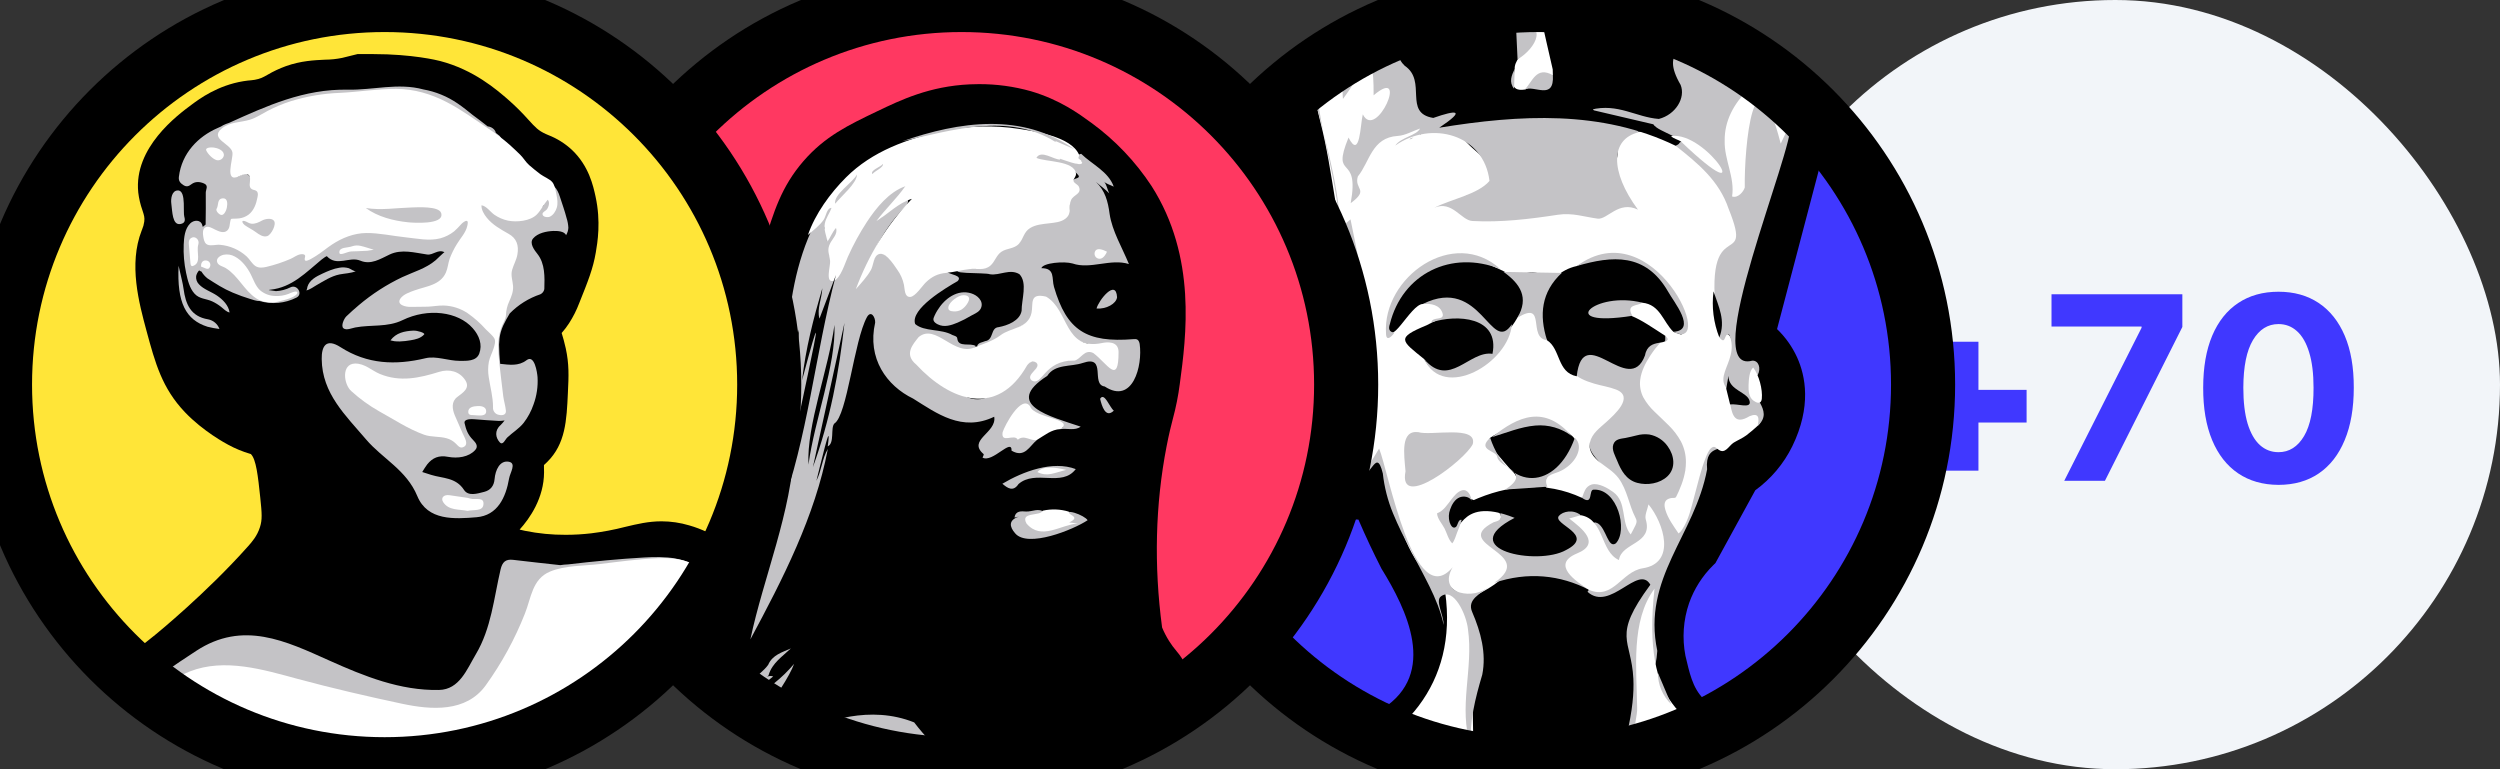 <svg width="156" height="48" viewBox="0 0 156 48" fill="none" xmlns="http://www.w3.org/2000/svg">
<rect x="0" y="0" width="156" height="48" fill="#333333" stroke="none"/>
<rect x="108" width="48" height="48" rx="24" fill="#F2F5F9"/>
<path d="M121.42 29.369V21.324H123.455V29.369H121.42ZM118.415 26.364V24.329H126.46V26.364H118.415ZM128.81 30L133.634 20.454V20.375H128.014V18.364H136.179V20.403L131.349 30H128.81ZM142.178 30.256C141.2 30.252 140.359 30.011 139.655 29.534C138.954 29.057 138.414 28.366 138.036 27.46C137.661 26.555 137.475 25.466 137.479 24.193C137.479 22.924 137.666 21.843 138.041 20.949C138.42 20.055 138.96 19.375 139.661 18.909C140.365 18.439 141.204 18.204 142.178 18.204C143.151 18.204 143.988 18.439 144.689 18.909C145.393 19.379 145.935 20.061 146.314 20.954C146.693 21.845 146.88 22.924 146.876 24.193C146.876 25.47 146.687 26.561 146.308 27.466C145.933 28.371 145.395 29.062 144.695 29.54C143.994 30.017 143.155 30.256 142.178 30.256ZM142.178 28.216C142.844 28.216 143.376 27.881 143.774 27.21C144.172 26.54 144.369 25.534 144.365 24.193C144.365 23.311 144.274 22.576 144.092 21.989C143.914 21.401 143.661 20.96 143.331 20.665C143.005 20.369 142.621 20.222 142.178 20.222C141.515 20.222 140.984 20.553 140.587 21.216C140.189 21.879 139.988 22.871 139.984 24.193C139.984 25.087 140.073 25.833 140.251 26.432C140.433 27.026 140.689 27.474 141.018 27.773C141.348 28.068 141.734 28.216 142.178 28.216Z" fill="#4038FF"/>
<g clip-path="url(#clip0_3354_146632)">
<path d="M72 24C72 10.745 82.745 0 96 0C109.255 0 120 10.745 120 24C120 37.255 109.255 48 96 48C82.745 48 72 37.255 72 24Z" fill="#4038FF"/>
<g clip-path="url(#clip1_3354_146632)">
<path d="M78.082 -2.388L82.817 19.697H82.809C81.561 20.081 80.953 21.046 80.72 21.534C80.185 22.32 80.23 23.158 80.364 23.95C80.52 24.891 80.915 26.294 81.589 28.553C82.141 30.407 82.578 31.871 84.098 32.319C84.315 32.382 84.54 32.417 84.766 32.424C85.217 33.473 85.699 34.496 86.204 35.485C87.774 38.02 89.734 42.015 86.26 44.234C83.765 45.832 81.002 46.454 78.953 48.407C82.016 53.013 87.272 54.081 92.632 54C93.701 53.983 94.78 53.921 95.844 53.833C101.852 53.472 107.733 52.584 113.257 50.453C114.772 49.832 113.703 47.968 112.723 47.169C110.673 45.659 108.179 45.215 106.307 43.617C105.595 42.907 105.416 41.931 105.171 40.918C104.958 39.822 105.037 38.689 105.4 37.633C105.715 36.745 106.227 35.94 106.897 35.278L107.044 35.133L109.529 30.594C110.51 29.88 111.302 28.939 111.837 27.853C113.046 25.373 112.667 23.46 112.136 22.293C111.834 21.634 111.41 21.038 110.888 20.535L116.135 0.574C116.885 -0.909 117.156 -2.588 116.911 -4.231C116.704 -5.539 116.173 -6.775 115.366 -7.826L115.296 -7.915L115.212 -7.993C113.181 -9.903 105.809 -16.125 96.148 -16.125H95.851C91.031 -16.061 87.009 -14.451 84.605 -13.489C82.793 -12.762 81.525 -12.102 80.406 -10.872C77.911 -8.12 77.871 -4.423 78.07 -2.465L78.082 -2.388Z" fill="black"/>
<path d="M100.89 25.532C97.716 28.078 99.6 28.159 101.29 30.578C101.301 31.382 102.271 32.215 101.76 32.94C101.291 31.773 101.666 30.803 100.126 30.271C98.747 29.307 98.118 31.948 99.298 31.159C100.759 30.143 100.928 32.742 100.827 33.77C98.594 30.663 99.452 34.347 100.726 35.041C101.388 35.287 101.35 34.28 101.908 34.188C103.228 33.889 102.574 32.703 103.003 31.892C103.855 33.059 103.872 35.775 101.845 35.317C101.002 35.023 101.34 36.212 100.631 36.348C100.203 36.703 99.27 36.459 99.062 36.93C100.471 38.21 102.233 35.173 102.982 36.486C100.558 39.777 101.8 39.837 101.922 42.361C101.962 43.203 101.878 44.319 101.492 45.919C101.052 47.96 102.566 48.759 104.438 49.203C104.794 49.292 104.348 50.091 104.081 50.535C104.259 50.535 104.527 50.624 104.705 50.535C105.329 49.736 105.685 48.582 105.15 47.694C104.794 46.895 103.725 46.984 102.923 46.806C102.745 46.718 102.655 46.54 102.593 46.321C102.504 45.588 102.443 44.853 102.405 44.117C102.295 41.909 102.429 39.687 102.963 37.532C102.785 38.42 103.2 43.428 103.415 40.614C102.457 36.05 105.756 33.423 106.524 29.284C106.354 27.544 107.875 28.351 107.134 27.545C105.83 27.196 105.817 32.562 104.692 32.771C104.318 32.698 103.825 31.356 104.44 31.235C105.42 31.052 105.041 29.739 105.265 29.024C105.941 26.817 103.357 26.103 102.554 24.601C102.36 22.755 103.849 22.042 103.679 21.281C101.986 20.902 102.576 24.053 100.551 22.28C99.335 21.534 98.412 21.976 98.223 23.385C98.334 24.802 101.599 23.458 100.89 25.532Z" fill="#C4C3C6"/>
<path d="M82.511 49.829C84.834 50.628 87.24 50.717 89.646 50.806C89.913 50.806 90.358 50.273 90.626 50.539C91.16 50.983 92.051 51.072 92.051 50.895C91.873 46.811 91.962 42.638 91.695 38.554C91.606 37.844 90.18 36.69 90.18 36.956C90.982 42.727 87.507 46.367 82.606 48.054C82.161 48.231 81.716 48.675 81.402 49.165C81.772 49.385 82.142 49.607 82.511 49.829Z" fill="white"/>
<path d="M107.226 28.052L107.208 28.039C107.07 27.931 106.979 27.811 106.802 27.943C106.624 28.074 106.513 28.365 106.43 28.575C106.127 29.342 105.949 30.158 105.731 30.951C105.541 31.646 105.375 32.452 104.959 33.056C104.903 33.147 104.829 33.225 104.742 33.287C104.432 32.826 104.072 32.346 103.916 31.806C103.855 31.596 103.82 31.326 104.02 31.177C104.14 31.102 104.281 31.065 104.423 31.071C104.562 31.071 104.567 31.053 104.628 30.926C104.673 30.837 104.718 30.748 104.756 30.654C105.008 30.088 105.201 29.477 105.201 28.853C105.207 28.399 105.1 27.95 104.891 27.547C104.689 27.18 104.434 26.844 104.135 26.551C103.848 26.257 103.539 25.985 103.248 25.695C102.971 25.436 102.735 25.137 102.549 24.807C102.372 24.468 102.302 24.082 102.348 23.703C102.414 23.163 102.674 22.66 102.965 22.21C103.066 22.055 103.173 21.904 103.285 21.756C103.407 21.593 103.578 21.438 103.679 21.264C103.781 21.09 103.622 20.909 103.495 20.785C103.128 20.436 102.627 20.239 102.194 19.985C101.972 19.859 101.407 19.572 101.625 19.239C101.761 19.031 102.09 18.911 102.314 18.84C102.497 18.788 102.691 18.782 102.878 18.823C103.065 18.864 103.238 18.951 103.383 19.076C103.687 19.321 103.904 19.659 104.117 19.98C104.224 20.141 104.328 20.303 104.445 20.457C104.542 20.585 104.639 20.774 104.792 20.843C105.051 20.96 105.159 20.621 105.19 20.429C105.24 20.123 105.18 19.808 105.02 19.542C104.611 18.806 104.201 18.071 103.663 17.417C103.165 16.814 102.535 16.237 101.75 16.053C101.361 15.966 100.955 15.981 100.573 16.097C100.466 16.129 100.367 16.177 100.261 16.211C100.147 16.236 100.031 16.245 99.915 16.24C99.691 16.255 99.469 16.294 99.253 16.357C98.403 16.599 97.623 17.137 96.718 17.156C96.489 17.161 96.26 17.129 96.041 17.063C95.787 16.993 95.521 16.983 95.264 17.035C94.756 17.112 94.216 17.289 93.727 17.041C93.515 16.933 93.336 16.763 93.132 16.64C92.593 16.314 91.979 16.131 91.35 16.107C90.531 16.082 89.721 16.288 89.014 16.701C88.291 17.111 87.695 17.711 87.289 18.435C87.142 18.701 87.026 18.983 86.894 19.256C86.767 19.516 86.666 19.789 86.593 20.069C86.558 20.203 86.444 20.565 86.6 20.668C86.831 20.821 87.058 20.337 87.154 20.21C87.578 19.643 88.18 18.967 88.906 18.807C89.062 18.77 89.225 18.774 89.379 18.819C89.533 18.865 89.672 18.95 89.782 19.067C89.898 19.186 90.108 19.437 90.101 19.608C90.094 19.779 89.906 19.933 89.787 20.022C89.472 20.257 89.088 20.402 88.749 20.598C88.52 20.731 87.964 20.864 87.937 21.201C87.917 21.437 88.214 21.639 88.368 21.774C88.621 21.997 88.884 22.218 89.019 22.534C89.236 23.036 89.802 23.217 90.308 23.262C90.961 23.311 91.616 23.204 92.218 22.949C92.709 22.745 93.269 22.407 93.44 21.871C93.522 21.617 93.549 21.369 93.665 21.121C93.81 20.818 93.99 20.532 94.2 20.27C94.478 19.915 95.025 19.272 95.553 19.42C95.821 19.497 95.954 19.79 96.025 20.041C96.079 20.232 96.073 20.446 96.149 20.629C96.224 20.782 96.337 20.913 96.477 21.009C96.794 21.25 97.042 21.402 97.19 21.785C97.381 22.277 97.66 22.73 98.013 23.123C98.415 23.567 98.917 23.772 99.484 23.94C99.93 24.072 100.41 24.139 100.844 24.308C102.008 24.759 100.736 25.878 100.238 26.331C99.838 26.695 99.339 27.041 99.214 27.6C99.094 28.133 99.459 28.556 99.852 28.862C100.245 29.169 100.678 29.418 100.989 29.825C101.267 30.196 101.434 30.629 101.583 31.068C101.721 31.476 101.842 31.893 102.041 32.278C102.141 32.471 102.155 32.559 102.061 32.765C101.968 32.971 101.856 33.157 101.756 33.351C101.117 32.572 101.55 31.337 100.658 30.698C100.327 30.46 99.763 30.127 99.332 30.229C99.24 30.255 99.155 30.3 99.082 30.361C99.008 30.422 98.949 30.498 98.907 30.584C98.847 30.705 98.797 30.831 98.758 30.96C98.701 31.125 98.561 31.153 98.388 31.168C97.77 31.222 97.252 30.738 96.695 30.551C96.448 30.468 96.377 30.32 96.416 30.058C96.454 29.796 96.641 29.614 96.861 29.469C97.289 29.181 97.815 28.973 98.154 28.573C98.553 28.102 98.284 27.563 97.893 27.182C97.671 26.977 97.433 26.791 97.18 26.624C96.906 26.432 96.637 26.23 96.314 26.125C95.549 25.874 94.955 26.42 94.289 26.708C93.95 26.854 93.636 26.99 93.353 27.23C93.237 27.329 92.966 27.44 92.921 27.599C92.849 27.859 93.266 28.181 93.422 28.328C93.728 28.615 94.064 28.881 94.324 29.211C94.433 29.351 94.482 29.506 94.568 29.655C94.677 29.841 94.855 30.055 94.706 30.27C94.589 30.439 94.35 30.523 94.178 30.626C93.929 30.771 93.703 30.948 93.444 31.078C93.1 31.256 92.711 31.379 92.321 31.32C92.079 31.27 91.848 31.176 91.64 31.043C91.479 30.954 91.303 30.852 91.112 30.905C90.807 30.994 90.667 31.331 90.489 31.558C90.356 31.726 90.073 31.811 89.989 32.012C89.941 32.126 90.007 32.233 90.045 32.341C90.097 32.489 90.141 32.64 90.194 32.785C90.296 33.078 90.427 33.406 90.657 33.623C90.831 32.931 91.069 32.291 91.736 31.936C91.956 31.815 92.197 31.74 92.446 31.713C92.695 31.687 92.947 31.71 93.187 31.782C93.484 31.882 93.811 32.138 93.599 32.474C93.413 32.77 93.024 32.829 92.825 33.117C92.59 33.459 92.804 33.827 93.065 34.084C93.368 34.376 93.851 34.492 94.083 34.842C94.261 35.108 94.214 35.411 94.053 35.673C93.663 36.306 92.894 36.718 92.26 37.064C91.341 37.763 90.629 36.52 89.916 36.254C89.559 36.165 89.025 35.988 88.781 35.555C88.078 34.668 87.632 33.62 87.284 32.553C86.935 31.486 86.667 30.368 86.281 29.3C86.196 29.041 86.095 28.787 85.978 28.539C85.611 28.806 85.458 29.536 84.934 29.578C84.551 29.608 84.394 29.223 84.26 28.937C84.088 28.561 83.955 28.169 83.865 27.765C83.679 26.951 83.639 26.112 83.639 25.279C83.639 24.86 83.649 24.441 83.658 24.023C83.658 23.816 83.668 23.61 83.667 23.402C83.667 23.241 83.612 23.075 83.635 22.913C83.699 22.47 84.348 23.086 84.507 23.187C84.548 23.216 84.591 23.24 84.637 23.261C84.669 22.905 84.606 22.467 84.326 22.216C84.121 22.032 83.839 21.981 83.573 21.969C83.27 21.954 82.537 22.096 82.775 21.576C82.803 21.498 82.843 21.427 82.895 21.363C82.985 21.282 83.221 21.275 83.351 21.237C83.689 21.143 83.999 21.053 84.331 21.195C84.498 21.28 84.684 21.324 84.872 21.322C84.999 21.311 85.031 21.3 85.073 21.191C85.098 21.109 85.117 21.026 85.131 20.942C85.209 20.603 85.284 20.264 85.33 19.92C85.38 19.578 85.384 19.23 85.341 18.887C85.316 18.715 85.274 18.545 85.215 18.381C85.169 18.258 85.087 17.988 84.965 17.942C84.86 17.903 84.711 17.949 84.596 17.907C84.51 17.878 84.436 17.826 84.38 17.755C84.271 17.613 84.254 17.419 84.236 17.248C84.194 16.874 84.024 16.537 84.027 16.158C84.027 15.944 84.116 15.348 84.416 15.714C84.496 15.825 84.562 15.944 84.615 16.07C84.588 15.664 84.462 15.266 84.373 14.871C84.326 14.678 84.293 14.481 84.273 14.283C84.265 14.188 84.289 14.139 84.184 14.132C84.125 14.141 84.07 14.165 84.023 14.203C83.934 14.258 83.845 14.346 83.729 14.311C83.564 14.259 83.568 13.923 83.541 13.778C83.459 13.334 83.384 12.895 83.311 12.453C83.043 10.838 82.805 9.224 82.399 7.636C82.111 6.476 81.832 5.302 81.849 4.116C81.866 2.974 82.222 1.861 83.097 1.079C83.346 0.875 83.607 0.686 83.879 0.514C84.161 0.318 84.429 0.105 84.698 -0.108C85.233 -0.528 85.767 -0.959 86.391 -1.23C86.704 -1.367 87.037 -1.454 87.378 -1.487C87.556 -1.504 87.9 -1.609 88.028 -1.42C88.23 -1.124 87.873 -0.705 88.156 -0.412C88.409 -0.146 88.334 0.032 88.076 0.268C87.935 0.394 87.554 0.617 87.66 0.852C87.742 1.035 87.981 1.047 88.136 1.113C88.184 1.131 88.228 1.159 88.263 1.195C88.299 1.232 88.326 1.275 88.343 1.323C88.36 1.371 88.366 1.422 88.361 1.473C88.356 1.524 88.341 1.573 88.315 1.616C88.175 1.868 87.772 1.933 87.531 2.053C87.18 2.229 86.843 2.432 86.523 2.659C85.877 3.109 85.262 3.602 84.683 4.134C84.476 4.321 84.289 4.529 84.127 4.756C84.029 4.898 83.787 5.333 84.022 5.471C84.274 5.619 84.404 5.073 84.457 4.934C84.54 4.676 84.675 4.437 84.854 4.233C85.273 3.799 85.889 4.01 85.935 4.606C85.954 4.851 85.889 5.108 85.929 5.347C86.362 5.276 86.918 5.276 86.946 5.843C86.971 6.358 86.615 6.716 86.306 7.073C86.151 7.25 86.058 7.502 85.845 7.626C85.632 7.749 85.39 7.572 85.239 7.746C85.02 7.998 85.054 8.456 84.995 8.765C84.965 8.918 84.926 9.12 84.788 9.214C84.61 9.336 84.392 9.207 84.231 9.125C84.32 9.516 84.063 9.89 84.162 10.268C84.22 10.483 84.424 10.567 84.512 10.755C84.59 10.921 84.56 11.124 84.547 11.3C84.53 11.512 84.499 11.77 84.623 11.959C84.721 11.701 84.38 11.477 84.478 11.212C84.526 11.083 84.645 10.961 84.714 10.839C84.784 10.716 84.85 10.58 84.913 10.447C85.163 9.915 85.368 9.324 85.792 8.898C85.881 8.809 86.002 8.681 86.123 8.649C86.243 8.616 86.357 8.631 86.472 8.595C86.715 8.51 86.947 8.399 87.165 8.263C87.539 8.051 88.056 7.685 88.502 7.899C88.739 8.013 88.793 8.264 88.566 8.42C88.378 8.551 88.127 8.566 87.942 8.708C88.533 8.396 89.174 8.118 89.847 8.063C90.178 8.027 90.512 8.081 90.815 8.218C91.129 8.372 91.294 8.64 91.522 8.889C91.953 9.361 92.523 9.708 92.873 10.252C93.245 10.829 93.234 11.658 92.526 11.963C92.178 12.114 91.795 12.086 91.45 12.25C91.105 12.415 90.802 12.664 90.439 12.792C90.348 12.825 90.254 12.848 90.158 12.861C90.455 12.772 90.899 12.636 91.202 12.78C91.369 12.859 91.42 13.022 91.469 13.184C91.528 13.362 91.593 13.524 91.768 13.614C92.112 13.791 92.581 13.668 92.927 13.589C94.28 13.284 95.689 13.519 97.046 13.243C97.648 13.121 98.282 12.99 98.888 13.159C99.042 13.2 99.189 13.26 99.329 13.336C99.416 13.4 99.511 13.451 99.613 13.489C99.752 13.52 99.843 13.446 99.924 13.341C100.14 13.062 100.217 12.823 100.612 12.804C100.81 12.795 101.2 12.825 101.372 12.692C101.579 12.533 101.067 12.144 100.968 12.023C100.577 11.544 100.458 10.975 100.675 10.388C100.739 10.21 100.853 10.056 100.899 9.875C100.934 9.709 100.941 9.537 100.919 9.369C100.893 9.091 100.768 8.715 100.898 8.448C100.929 8.389 100.974 8.339 101.029 8.302C101.084 8.265 101.147 8.242 101.213 8.236C101.467 8.206 101.723 8.197 101.979 8.206C102.52 8.199 103.058 8.28 103.573 8.447C104.604 8.781 105.497 9.442 106.226 10.231C106.948 11.03 107.544 11.934 107.994 12.912C108.161 13.267 108.311 13.626 108.444 13.989C108.533 14.226 108.65 14.483 108.677 14.737C108.731 15.228 108.126 15.485 107.828 15.771C107.063 16.511 107.011 17.593 107.018 18.593C107.021 19.015 107.06 19.436 107.136 19.851C107.173 20.059 107.22 20.266 107.277 20.473C107.293 20.535 107.315 20.727 107.366 20.768C107.416 20.808 107.515 20.78 107.585 20.785C108.178 20.836 108.157 21.681 108.119 22.109C108.066 22.66 107.852 23.179 107.801 23.728C107.743 24.383 108.013 24.964 108.247 25.56C108.303 25.704 108.368 25.872 108.531 25.915C108.714 25.967 108.977 25.886 109.155 25.831C109.387 25.758 109.652 25.658 109.823 25.907C109.967 26.115 109.875 26.394 109.699 26.552C109.465 26.762 109.231 26.973 108.978 27.161C108.725 27.348 108.45 27.46 108.185 27.619C107.877 27.811 107.655 28.369 107.226 28.052Z" fill="white"/>
<path d="M82.58 8.245C82.928 9.954 83.382 11.84 83.61 13.895C83.545 12.284 83.11 10.331 82.58 8.245Z" fill="#C4C3C6"/>
<path d="M102.226 8.262C102.11 7.746 101.667 7.72 101.276 7.683C97.744 6.876 94.148 6.935 90.62 7.673C91.412 7.386 91.038 6.599 90.271 6.883C89.368 7.302 88.519 6.997 88.659 5.879C89.118 4.431 87.356 4.087 87.887 3.703C88.753 3.683 88.733 3.053 88.76 2.46C88.86 1.971 90.227 1.661 90.586 0.974C92.278 0.384 94.317 0.984 96.119 0.988C96.751 0.589 96.007 -0.402 96.525 -0.59C96.727 -0.565 96.956 -0.501 97.073 -0.727C97.02 -1.209 96.644 -1.853 96.145 -2.25C96.011 -2.24 95.877 -2.237 95.743 -2.242C95.273 -2.258 94.817 -2.412 94.377 -2.576C94.347 -2.389 94.322 -2.202 94.305 -2.016C94.331 -3.544 90.376 -2.616 89.533 -2.059C87.32 -0.748 87.863 -3.266 86.949 -3.704C86.593 -3.873 86.831 -4.095 87.013 -4.268C86.389 -4.706 87.504 -5.653 86.562 -5.937C84.383 -6.552 87.421 -9.21 84.073 -8.715C84.183 -9.136 85.231 -10.196 84.74 -10.306C77.911 -7.514 80.786 1.172 82.58 8.245C81.689 3.856 81.486 0.629 87.459 -1.329C88.706 -1.936 87.136 0.043 88.288 -0.185C88.271 0.575 87.091 -0.001 87.576 0.698C89.4 2.224 83.394 2.869 83.799 6.173C85.034 4.575 85.735 2.319 85.713 5.948C87.97 4.034 85.879 8.822 85.039 7.135C84.88 7.75 84.872 10.009 84.148 8.583C83.02 11.346 84.87 9.471 84.283 12.678C85.476 11.797 84.479 11.837 84.729 11.011C85.477 10.096 85.591 8.581 87.218 8.482C87.69 8.453 88.146 8.178 88.611 8.02C88.397 8.459 87.417 8.566 87.063 9.085C89.308 7.493 92.602 8.375 92.944 11.29C92.231 12.13 90.528 12.436 89.505 12.96C90.624 12.496 91.169 13.751 91.876 13.79C93.642 13.887 95.44 13.673 97.204 13.402C98.122 13.261 98.872 13.537 99.693 13.643C100.296 13.722 101.002 12.494 102.209 13.083C100.433 10.674 100.507 8.689 102.226 8.262Z" fill="#C4C3C6"/>
<path d="M97.178 -3.02C99.127 -2.132 101.231 -2.897 103.214 -2.452C104.218 -2.294 105.136 -1.631 106.163 -1.66C105.154 -2.412 107.908 -3.101 108.035 -4.063C108.288 -4.556 107.992 -5.483 108.565 -6.07C109.196 -6.718 110.497 -6.764 110.374 -8.085C111.039 -7.553 111.568 -6.805 112.363 -6.463C112.34 -6.762 112.338 -7.061 112.358 -7.36C113.071 -6.916 113.832 -5.529 113.769 -4.68C112.937 -4.784 112.357 -5.753 111.611 -5.557C111.232 -5.366 110.096 -5.271 110.26 -4.742C111.91 -4.813 112.626 -4.482 112.674 -2.909C112.697 -2.271 112.857 -1.666 112.904 -1.044C112.912 -0.935 112.707 0.067 113.463 -0.711C114.567 -0.929 111.937 5.722 111.903 6.783C111.561 6.325 111.374 5.772 111.368 5.201C111.176 2.212 108.473 0.243 105.971 -0.866C106.94 0.298 105.557 1.815 104.285 1.176C102.811 1.223 103.335 -0.537 103.091 -1.522C102.557 2.431 104.16 0.569 104.024 1.926C102.713 2.065 101.497 1.058 100.11 1.341C99.516 1.387 98.969 1.252 98.506 0.871C98.109 0.443 96.918 0.151 97.373 -0.595C97.602 -0.907 97.891 -0.764 98.126 -0.587C100.865 1.658 100.816 -1.564 101.678 0.576C102.414 -0.94 100.409 -1.673 99.259 -1.946C98.547 -1.527 96.638 -2.177 97.178 -3.02Z" fill="#C4C3C6"/>
<path d="M103.901 47.263C104.346 47.34 104.703 47.34 104.97 47.784C105.416 48.76 104.881 49.648 104.525 50.536C106.574 49.293 109.069 49.382 111.385 49.027C110.94 47.873 109.871 47.074 108.801 46.541C107.198 45.831 105.416 45.387 104.353 43.904C103.861 43.254 103.478 42.404 103.271 41.241C103.063 40.078 103.033 38.616 103.242 36.733C101.745 38.746 102.13 41.788 102.158 44.146C102.193 44.61 101.903 45.46 101.967 46.158C102.031 46.856 102.451 47.411 103.901 47.263Z" fill="white"/>
<path d="M109.674 26.583C109.794 26.075 109.75 25.732 109.172 25.971C108.266 26.521 108.102 25.922 107.968 25.238C108.165 24.972 108.493 25.105 108.886 24.911C106.051 23.846 108.698 22.747 107.906 20.892C107.559 20.714 107.728 21.602 107.289 21.053C105.934 12.608 109.575 17.28 107.87 13.041C107.277 11.277 105.958 10.2 104.566 9.1C105.334 8.182 106.236 9.862 106.835 10.254C105.368 7.897 104.088 9.1 103.345 8.123C103.393 7.829 103.187 7.888 103.018 7.895C102.185 7.602 99.689 7.54 99.402 6.819C100.489 6.041 102.185 7.04 103.456 7.099C104.361 7.174 104.965 5.826 104.359 5.123C103.952 4.638 104.531 4.011 104.214 3.482C103.99 3 104.004 2.649 104.638 2.562C103.753 2.074 104.119 1.472 104.97 1.895C106.608 2.565 107.911 3.707 109.174 4.9C109.912 5.533 108.875 5.705 108.714 6.217C107.261 9.502 107.912 8.388 108.459 11.741C108.967 10.32 108.387 8.781 108.989 7.34C109.419 4.734 110.7 6.191 110.987 7.914C111.036 8.044 111.009 8.199 111.134 8.329C111.391 8.142 111.273 7.612 111.75 7.633C111.957 9.393 105.911 23.435 109.34 22.506C109.734 22.482 109.909 22.973 109.678 23.41C109.576 23.458 109.42 23.334 109.378 23.579C109.013 24.725 110.812 25.543 109.674 26.583Z" fill="#C4C3C6"/>
<path d="M111.747 7.631C111.537 8.074 111.327 8.518 111.117 8.963C109.458 2.549 108.829 9.177 108.874 11.696C108.8 11.957 108.447 12.387 108.082 12.259C108.27 11.085 107.585 9.951 107.62 8.788C107.601 7.545 108.189 6.474 109.081 5.583C109.126 4.388 105.458 2.181 104.158 1.882C102.274 1.246 102.48 -0.985 103.464 -2.076C102.591 -0.495 104.836 2.667 106.035 0.389C106.415 -0.322 105.615 -0.703 105.308 -1.283C107.476 -0.928 109.539 0.816 110.811 2.762C111.423 4.335 111.926 6.038 111.747 7.631Z" fill="white"/>
<path d="M84.649 29.518C85.394 29.282 85.669 28.596 86.057 27.99C86.204 28.345 86.413 29.165 86.68 30.15C86.948 31.134 87.279 32.28 87.661 33.297C88.042 34.313 88.491 35.193 88.989 35.643C89.487 36.093 90.04 36.109 90.645 35.397C90.147 36.262 90.498 36.782 91.091 36.974C91.406 37.062 91.738 37.073 92.059 37.008C92.38 36.943 92.681 36.803 92.937 36.599C92.403 37.043 91.512 37.398 91.868 38.197C92.403 39.44 92.759 40.772 92.492 42.104C92.046 43.613 91.69 45.033 91.779 46.543C90.977 44.146 91.957 41.749 91.601 39.263C91.512 38.375 90.71 36.599 89.908 37.221C89.551 37.487 90.086 38.375 90.086 38.996C89.73 37.31 88.749 35.8 88.037 34.324C87.62 33.582 87.249 32.817 86.924 32.031C86.596 31.236 86.382 30.399 86.288 29.545C85.841 27.708 85.527 30.254 84.649 29.518Z" fill="#C4C3C6"/>
<path d="M84.124 16.683C84.974 17.853 85.851 19.012 85.55 20.535C84.48 20.002 85.579 21.295 85.076 21.245C84.759 19.725 84.441 18.205 84.124 16.683Z" fill="#C4C3C6"/>
<path d="M83.637 14.237L84.272 13.688C84.465 14.639 84.66 15.59 84.974 17.133C84.522 16.245 84.357 15.92 84.191 15.595L84.075 16.47L83.637 14.237Z" fill="#C4C3C6"/>
<path d="M82.912 21.326C82.84 21.524 82.667 21.907 83.014 21.887C83.335 21.869 83.625 21.754 83.952 21.842C84.501 21.988 84.776 22.552 84.932 23.05C84.973 23.181 85.021 23.269 84.954 23.389C84.915 23.456 84.82 23.572 84.739 23.588C84.569 23.624 84.37 23.411 84.281 23.294C84.192 23.178 84.131 22.997 84.013 22.9C83.858 22.77 83.738 22.935 83.635 23.051C83.574 22.904 83.445 22.518 83.7 22.486C83.924 22.458 84.19 22.68 84.371 22.779C84.389 22.224 84.032 21.902 83.495 21.961C83.337 21.979 82.673 22.233 82.58 22.04C82.496 21.86 82.827 21.45 82.912 21.326Z" fill="#C4C3C6"/>
<path d="M109.873 25.068C109.784 25.177 109.621 25.147 109.417 25C109.127 24.791 109.098 24.37 109.11 24.045C109.122 23.72 109.147 23.137 109.402 22.935C109.759 23.409 109.997 24.292 109.937 24.883C109.933 24.95 109.911 25.014 109.873 25.068Z" fill="white"/>
<path d="M104.285 43.947C104.02 43.692 103.81 43.386 103.667 43.048C103.523 42.71 103.45 42.346 103.451 41.98L104.285 43.947Z" fill="#C4C3C6"/>
<path d="M107.598 46.172L106.485 45.557L107.598 46.172Z" fill="#C4C3C6"/>
<path d="M106.246 45.423L105.61 45.076L106.246 45.423Z" fill="#C4C3C6"/>
<path d="M90.021 41.453C89.984 41.594 89.948 41.736 89.91 41.877C89.948 41.736 89.984 41.594 90.021 41.453Z" fill="#C4C3C6"/>
<path d="M105.389 44.928L105.024 44.683L105.389 44.928Z" fill="#C4C3C6"/>
<path d="M109.209 46.896L108.95 46.782L109.209 46.896Z" fill="#C4C3C6"/>
<path d="M84.346 29.11L84.512 29.408L84.346 29.11Z" fill="#C4C3C6"/>
<path d="M89.86 42.114L89.788 42.41L89.86 42.114Z" fill="#C4C3C6"/>
<path d="M84.298 21.171L84.031 21.082L84.298 21.171Z" fill="#C4C3C6"/>
<path d="M93.237 36.37C96.019 34.483 90.442 34.021 93.201 32.588C93.443 32.511 93.76 32.469 93.61 32.073C93.802 31.605 94.585 31.948 94.633 32.315C94.647 32.605 94.35 32.721 94.167 32.821C90.717 34.676 99.661 35.327 97.699 33.05C96.954 32.638 96.84 31.796 97.867 31.807C99.337 31.6 98.122 32.396 98.785 32.767C100.936 34.276 96.351 35.017 98.753 36.164C98.988 36.313 99.27 36.446 99.172 36.813C97.353 35.866 95.315 35.664 93.237 36.37Z" fill="#C4C3C6"/>
<path d="M91.9 47.81L91.841 47.13L91.9 47.81Z" fill="#C4C3C6"/>
<path d="M98.387 23.481C97.146 23.238 97.396 21.776 96.53 21.227C95.397 19.579 96.351 17.044 98.393 16.6C99.099 16.191 99.834 16.227 100.616 16.123C102.701 15.346 104.116 18.054 105.043 19.54C105.306 20.073 105.328 21.168 104.42 20.705C103.78 20.092 103.595 18.997 102.48 18.89C101.466 19.059 100.377 18.864 99.345 19.531C101.421 19.16 102.249 19.891 103.916 20.957C104.273 21.715 102.864 20.965 102.65 22.171C101.657 24.872 98.781 19.948 98.387 23.481Z" fill="black"/>
<path d="M98.643 32.148C98.17 31.768 97.519 31.906 97.275 32.192C96.849 32.719 99.604 33.362 97.72 34.323C95.938 35.333 90.703 34.281 94.512 32.315C90.739 30.806 91.297 33.907 90.287 32.773C89.752 32.1 91.344 29.739 91.829 31.264C94.073 30.243 96.447 30.01 98.717 31.067C99.45 31.582 99.101 30.534 99.454 30.554C100.932 30.485 101.601 33.093 100.829 33.904C100.342 34.253 100.236 32.987 99.711 32.661C99.335 32.463 98.827 32.703 98.643 32.148Z" fill="black"/>
<path d="M98.643 32.148C100.124 32.414 99.845 34.423 101.024 34.947C101.168 33.842 103.162 33.97 102.697 32.422C102.614 32.148 102.801 31.793 102.865 31.474C103.825 32.64 104.619 35.146 102.498 35.462C101.181 35.679 100.668 37.44 99.169 36.815C98.332 36.278 96.757 35.217 98.407 34.534C99.93 33.912 98.711 32.968 97.918 32.356L98.643 32.148Z" fill="white"/>
<path d="M102.124 27.169C102.381 27.098 102.65 27.079 102.916 27.113C103.383 27.198 103.797 27.464 104.067 27.854C104.475 28.414 104.59 29.201 104.052 29.718C103.574 30.178 102.789 30.3 102.163 30.13C101.478 29.946 101.154 29.356 100.909 28.745C100.788 28.442 100.553 28.063 100.674 27.725C100.795 27.387 101.137 27.38 101.431 27.328C101.665 27.287 101.893 27.221 102.124 27.169Z" fill="black"/>
<path d="M96.594 -2.866C97.857 -2.031 99.427 -2.174 100.596 -1.273C102.692 0.16 99.575 1.432 97.923 -0.488C97.308 -0.887 97.331 -0.133 97.763 0.128C99.723 1.833 102.74 0.648 104.748 2.287C105.557 3.285 103.52 2.976 104.871 5.298C105.196 6.107 104.558 7.154 103.513 7.422C102.091 7.318 100.961 6.424 99.277 6.844L103.167 7.756C103.441 8.252 105.516 8.674 104.563 9.098C99.93 6.85 94.814 7.156 89.808 7.969C91.518 6.825 90.877 6.854 89.436 7.359C87.542 7.054 89.071 5.066 87.659 4.108C86.643 3.105 88.497 3.632 88.645 2.802C88.779 1.026 93.991 -0.838 94.77 1.57C94.792 2.453 95.003 3.425 94.764 4.27C94.338 4.756 94.386 5.607 95.199 5.476C98.453 5.714 95.46 2.593 96.124 0.949C96.69 -0.383 95.046 -1.282 97.005 -0.795C95.999 -3.153 94.552 -1.929 94.973 -3.075C95.455 -4.126 96.064 -3.138 96.594 -2.866Z" fill="black"/>
<path d="M94.682 19.83C92.846 23 93.038 17.725 88.795 18.968C88 18.96 86.656 22.043 86.596 20.18C86.748 18.642 88.015 17.892 88.901 16.798C89.072 16.496 89.358 16.229 89.729 16.247C91.698 15.898 93.424 16.529 95.034 17.661C95.918 18.029 95.035 19.297 94.682 19.83Z" fill="black"/>
<path d="M88.865 22.405C87.426 21.244 87.097 21.092 89.019 20.297C89.873 19.835 90.827 19.498 91.851 19.736C93.012 19.83 94.217 21.961 92.77 22.387C91.397 22.753 89.978 24.281 88.865 22.405Z" fill="black"/>
<path d="M92.986 27.318C94.031 26.608 96.444 25.764 97.442 26.768C98.026 27.06 98.845 27.637 98.065 28.229C95.742 30.518 95.686 31.089 93.437 28.333C93.14 28.104 92.613 27.88 92.986 27.318Z" fill="black"/>
<path d="M87.704 29.406C87.615 28.341 87.374 26.831 88.499 26.965C89.263 27.215 92.2 26.506 91.902 27.709C91.454 28.676 87.215 31.952 87.704 29.406Z" fill="#C4C3C6"/>
<path d="M88.865 22.405C90.44 24.269 91.683 21.853 93.131 22.079C93.593 19.756 90.92 19.597 89.316 20.115C89.384 19.713 90.191 20.059 90.007 19.524C89.834 19.021 89.302 18.934 88.793 18.964C92.437 17.161 93.039 22.215 94.341 20.231C94.168 22.644 90.084 25.041 88.865 22.405Z" fill="#C4C3C6"/>
<path d="M94.682 19.83C95.437 18.566 94.848 17.699 93.824 16.968L97.45 17.034C96.177 18.219 96.035 19.652 96.533 21.227C95.286 21.091 96.547 18.693 94.682 19.83Z" fill="#C4C3C6"/>
<path d="M92.986 27.318C94.144 30.74 97.11 30.592 98.27 27.318C98.884 27.874 98.328 28.997 97.266 29.442C96.887 29.601 96.257 29.658 96.553 30.37L93.925 30.548C95.667 29.422 93.529 29.208 93.426 28.506C93.362 28.103 92.136 28.095 92.986 27.318Z" fill="#C4C3C6"/>
<path d="M93.619 16.789C90.571 15.569 87.498 17.078 86.725 20.23C86.636 20.484 86.659 20.721 87.013 20.758C86.849 20.998 86.499 21.348 86.487 20.814C86.257 17.288 90.71 14.132 93.619 16.789Z" fill="#C4C3C6"/>
<path d="M104.419 20.705C105.915 20.608 104.44 18.84 104.078 18.179C102.679 15.772 100.615 15.95 98.393 16.599C103.193 13.083 107.208 22.079 104.419 20.705Z" fill="#C4C3C6"/>
<path d="M101.856 19.706C96.969 20.476 99.517 18.125 102.48 18.89C102.2 19.107 101.434 18.957 101.856 19.706Z" fill="#C4C3C6"/>
<path d="M91.83 31.244C91.701 30.989 91.331 30.936 91.085 31.033C90.778 31.156 90.589 31.496 90.488 31.792C90.392 32.046 90.382 32.323 90.457 32.583C90.503 32.732 90.635 33.027 90.841 32.888C90.974 32.794 90.982 32.388 91.204 32.438C91.15 32.705 91.026 32.965 90.928 33.22C90.839 33.443 90.774 33.721 90.62 33.906C90.376 33.666 90.289 33.269 90.136 32.97C89.982 32.672 89.69 32.375 89.672 32.032C90.082 31.875 90.308 31.492 90.568 31.162C90.734 30.95 90.945 30.68 91.216 30.6C91.597 30.488 91.792 30.94 91.83 31.244Z" fill="#C4C3C6"/>
<path d="M98.069 27.203C97.423 26.715 96.617 26.484 95.809 26.554C94.877 26.633 94.002 27.005 93.115 27.272C94.751 25.942 96.391 25.267 98.069 27.203Z" fill="#C4C3C6"/>
<path d="M106.924 18.183C107.237 19.116 107.702 20.03 107.285 21.054C106.925 20.142 106.801 19.154 106.924 18.183Z" fill="black"/>
<path d="M107.718 24.257L107.854 23.458C107.866 24.395 109.101 24.445 109.185 25.074C109.244 25.511 108.395 25.17 107.959 25.237L107.718 24.257Z" fill="black"/>
<path d="M84.861 24.874C84.772 25.191 84.647 26.094 84.161 25.73C83.673 25.187 84.737 23.882 84.861 24.874Z" fill="black"/>
<path d="M84.157 25.73L84.824 25.089C84.625 25.442 84.65 26.18 84.157 25.73Z" fill="#C4C3C6"/>
<path d="M103.176 8.482L103.79 8.731L103.176 8.482Z" fill="#C4C3C6"/>
<path d="M103.906 21.323L103.916 20.957C104.086 21.121 104.144 21.2 103.906 21.323Z" fill="#C4C3C6"/>
<path d="M88.551 22.083C88.64 22.161 88.723 22.239 88.81 22.316C88.723 22.239 88.637 22.161 88.551 22.083Z" fill="#C4C3C6"/>
<path d="M89.316 20.116L89.019 20.294L89.316 20.116Z" fill="#C4C3C6"/>
<path d="M90.296 -1.293C91.7 -2.878 93.624 -2.092 94.306 -0.494C93.19 -0.174 89.457 1.03 90.296 -1.293Z" fill="black"/>
<path d="M96.124 0.949C96.372 2.075 96.635 3.221 96.89 4.33C96.89 4.451 96.897 4.573 96.9 4.693C96.142 4.656 95.776 5.384 95.141 5.589C94.152 5.732 94.42 4.954 94.517 4.296C94.463 3.35 96.535 2.316 95.073 1.734C93.455 0.97 95.058 0.175 96.124 0.949Z" fill="white"/>
<path d="M104.903 8.842C104.699 8.694 104.442 8.671 104.273 8.492C106.537 8.146 109.852 13.57 104.903 8.842Z" fill="white"/>
<path d="M94.593 1.508C96.676 1.395 95.888 2.995 94.696 3.704C94.662 2.973 94.627 2.241 94.593 1.508Z" fill="#C4C3C6"/>
<path d="M95.142 5.589C95.63 5.099 95.859 4.104 96.9 4.693C96.99 6.308 95.722 5.281 95.142 5.589Z" fill="#C4C3C6"/>
<path d="M94.516 4.294L94.478 5.537C94.139 5.113 94.327 4.704 94.516 4.294Z" fill="#C4C3C6"/>
<path d="M104.274 8.493L104.576 8.657L104.274 8.493Z" fill="#C4C3C6"/>
<path d="M96.889 4.33L96.822 4.064L96.889 4.33Z" fill="#C4C3C6"/>
</g>
</g>
<path d="M96 46C83.85 46 74 36.15 74 24H70C70 38.359 81.641 50 96 50V46ZM118 24C118 36.15 108.15 46 96 46V50C110.359 50 122 38.359 122 24H118ZM96 2C108.15 2 118 11.85 118 24H122C122 9.641 110.359 -2 96 -2V2ZM96 -2C81.641 -2 70 9.641 70 24H74C74 11.85 83.85 2 96 2V-2Z" fill="black"/>
<g clip-path="url(#clip2_3354_146632)">
<path d="M36 24C36 10.745 46.745 0 60 0C73.255 0 84 10.745 84 24C84 37.255 73.255 48 60 48C46.745 48 36 37.255 36 24Z" fill="#FF3861"/>
<path d="M60.434 55.298C65.933 55.298 70.183 54.031 73.067 51.531C73.852 50.85 76.237 48.783 76.208 45.995C76.203 45.518 76.101 43.113 74.567 42.576C74.405 42.522 74.237 42.487 74.067 42.474C74.087 42.214 74.066 41.953 74.004 41.699C73.883 41.196 73.649 40.913 73.423 40.64C73.25 40.437 73.091 40.221 72.949 39.996C72.782 39.728 72.636 39.447 72.515 39.156C71.998 35.288 72.091 31.487 72.794 27.856C72.95 27.047 73.077 26.557 73.189 26.123C73.381 25.415 73.524 24.693 73.618 23.965C74.017 21.003 74.691 16.048 71.858 11.61C70.856 10.084 69.587 8.75 68.112 7.672C67.325 7.098 66.137 6.226 64.321 5.69C63.267 5.393 62.175 5.245 61.08 5.25C60.893 5.25 60.703 5.254 60.517 5.263C58.002 5.378 56.203 6.241 54.756 6.935C52.924 7.813 51.477 8.507 50.137 10.052C48.751 11.651 48.269 13.244 47.658 15.259C47.204 16.744 46.919 18.275 46.808 19.823C46.753 20.726 46.788 21.187 46.872 22.303C46.925 23.01 46.998 23.972 47.08 25.488C47.177 27.276 47.235 28.356 47.215 28.715C47.123 30.433 46.702 31.804 45.757 34.742C45.315 36.116 45.018 36.904 44.823 37.424C44.529 38.206 44.407 38.529 44.359 39.319C44.332 39.818 44.335 40.318 44.368 40.817C44.406 41.57 44.433 42.114 44.134 42.935C44.085 43.07 44.028 43.202 43.962 43.329C43.841 43.585 43.638 44.009 43.201 45.009C42.679 46.202 42.503 46.662 42.345 47.245C42.076 48.229 41.899 48.88 42.062 49.624C42.412 51.211 44.063 52.008 44.685 52.308C46.772 53.321 53.754 55.298 60.434 55.298Z" fill="black"/>
<path d="M69.214 12.066C69.089 11.811 69.05 11.47 68.846 11.284C68.995 11.479 69.282 11.53 69.498 11.648C69.161 10.698 68.154 10.269 67.464 9.597C67.096 9.699 67.094 9.768 67.464 10.182C67.269 10.269 67.124 10.148 66.983 10.077C66.627 9.813 66.244 9.864 65.86 9.839C65.538 9.588 64.705 9.381 64.574 9.904C65.285 10.318 66.505 10.2 67.19 10.823C67.572 11.185 67 11.061 66.907 11.304C67.031 11.606 67.509 11.845 67.022 12.125C66.776 12.277 66.715 12.474 66.749 12.744C66.842 14.064 64.901 13.739 64.052 14.181C63.306 14.377 64.25 15.18 63.077 15.297C61.629 15.828 62.249 17.02 60.182 16.722C58.684 17.139 61.481 16.987 61.778 17.115C62.403 17.202 63.009 16.749 63.611 17.108C64.132 17.645 63.741 18.695 63.749 19.396C63.636 20.016 62.875 20.31 62.312 20.414C61.788 20.454 62.03 21.214 61.469 21.288C61.299 21.37 61.077 21.359 60.977 21.57C61.333 21.98 62.12 21.242 62.494 21.021C63.368 20.377 64.818 20.293 64.507 18.888C64.927 17.991 65.998 19.084 66.073 19.676C66.361 21.273 67.855 21.621 69.235 21.552C70.072 21.651 69.443 22.164 69.573 22.656C69.705 23.477 68.817 22.466 68.636 22.239C67.897 21.315 67.185 22.603 66.292 22.52C65.541 22.52 65.257 23.171 64.758 23.579C64.24 23.863 64.532 23.154 64.723 22.97C64.876 22.734 64.775 22.543 64.497 22.531C63.754 22.613 63.562 23.659 62.83 23.901C62.048 24.721 61.107 25.289 60.047 24.625C59.418 24.49 59.14 23.845 58.526 23.692C57.804 23.498 57.444 22.895 57.009 22.379C56.727 21.865 57.337 20.749 58.03 20.911C58.705 21.128 60.397 22.526 60.892 21.593C60.538 21.367 59.806 21.704 59.736 21.139C59.736 20.982 59.556 20.957 59.431 20.905C58.731 20.503 57.675 20.711 57.107 20.219C56.778 19.282 59.045 17.95 59.756 17.541C60.099 17.181 59.279 17.145 59.109 16.972C58.062 16.748 57.468 18.15 56.642 18.44C56.507 18.263 56.682 17.962 56.496 17.701C56.374 17.104 55.239 15.352 54.634 15.883C54.416 16.478 54.211 17.05 53.725 17.485C54.441 15.808 55.194 14.115 56.555 12.852C57.158 11.697 55.12 13.344 54.913 13.64C55.338 12.883 56.318 12.327 56.549 11.541C55.044 11.856 54.081 13.791 53.266 15.042C53.184 15.499 51.469 18.61 51.917 16.782C52.294 16.208 51.691 16.188 51.788 15.806C51.934 15.449 51.984 15.058 52.234 14.74C52.418 13.522 51.759 14.525 51.597 15.042C51.597 14.811 51.871 14.487 51.551 14.378C51.141 14.125 52.385 13.176 51.876 12.872C51.396 12.785 51.562 13.781 51.148 13.782C50.939 13.693 50.868 13.847 50.82 13.995C49.671 16.302 49.21 19.034 49.118 21.675C49.538 21.105 49.273 20.204 49.505 19.526C49.82 19.981 49.395 20.931 49.581 21.573L49.851 20.564C49.762 23.386 49.535 25.227 49.565 27.887C49.404 31.93 47.644 36.017 46.823 39.897C48.841 36.139 50.859 32.218 51.658 28.013C51.299 28.614 51.268 29.367 50.942 30.002C51.143 29.234 51.934 25.79 51.65 27.855C52.095 27.655 51.81 26.7 52.065 26.427C52.865 25.93 53.291 21.258 54.101 19.781C54.36 19.337 54.629 19.808 54.61 20.13C54.1 22.368 55.331 24.076 56.98 24.873C58.457 25.794 60.025 26.973 62.039 26.004C62.215 27.01 60.338 27.446 61.377 28.335C61.408 28.369 61.325 28.508 61.31 28.553C61.922 28.913 63.153 27.294 63.122 28.122C63.951 28.609 64.243 27.823 64.71 27.452C63.599 26.836 61.759 27.991 63.192 25.96C64.203 24.411 64.407 26.332 65.684 26.229C65.972 26.218 66.187 26.576 66.346 26.656C66.258 26.656 66.164 26.642 66.171 26.777C66.605 26.712 67.08 26.893 67.434 26.622C65.554 25.989 62.543 25.255 65.349 23.456C65.831 22.699 66.812 22.903 67.565 22.648C69.095 22.126 68.038 24.003 68.933 24.116C70.682 25.264 71.313 22.825 71.114 21.453C71.052 21.147 70.9 21.15 70.729 21.163C67.799 21.398 66.565 20.631 65.769 17.902C65.615 17.373 65.857 16.732 64.983 16.734C65.078 16.4 66.4 16.288 66.929 16.442C68.038 16.828 69.302 16.114 70.444 16.477C70.017 15.433 69.401 14.426 69.24 13.351C69.135 12.556 68.957 11.896 68.387 11.352C68.65 11.586 68.968 11.802 69.214 12.066Z" fill="#C4C3C6"/>
<path d="M50.415 14.662C50.744 14.376 51.154 14.073 51.4 13.708C51.548 13.492 51.585 12.982 51.886 12.97C51.774 13.306 51.528 13.603 51.467 13.96C51.401 14.338 51.557 14.708 51.638 15.071C51.827 14.8 51.942 14.473 52.166 14.225C52.294 14.587 51.96 14.882 51.806 15.174C51.58 15.607 51.745 15.831 51.798 16.281C51.834 16.573 51.454 17.733 52.049 17.512C52.45 17.365 52.744 16.385 52.903 16.035C53.241 15.276 53.64 14.545 54.094 13.849C54.669 12.978 55.468 11.981 56.488 11.623C55.953 12.393 55.25 13.041 54.689 13.793C55.427 13.351 56.052 12.656 56.905 12.407C55.334 14.03 54.196 15.927 53.403 18.045C53.731 17.674 54.102 17.28 54.346 16.845C54.481 16.606 54.511 16.128 54.703 15.942C55.155 15.52 55.765 16.505 55.986 16.824C56.192 17.106 56.335 17.428 56.406 17.77C56.466 18.059 56.432 18.552 56.804 18.528C57.116 18.507 57.564 17.819 57.777 17.616C58.161 17.25 58.523 17.075 59.05 17.027C59.542 16.982 60.003 16.847 60.489 16.792C60.949 16.738 61.412 16.91 61.802 16.574C62.086 16.328 62.165 15.929 62.487 15.711C62.828 15.48 63.288 15.534 63.579 15.214C63.87 14.894 63.869 14.485 64.281 14.229C64.634 14.014 65.058 13.983 65.456 13.936C65.805 13.893 66.205 13.868 66.492 13.638C66.923 13.292 66.645 12.899 66.835 12.483C66.993 12.137 67.51 12.112 67.328 11.663C67.263 11.505 67.011 11.443 66.985 11.281C66.967 11.167 67.162 11.014 67.142 10.837C67.049 10.007 65.234 10.115 64.672 9.852C64.961 9.324 65.752 9.974 66.159 9.958C66.156 9.936 66.146 9.916 66.129 9.901C66.318 9.952 67.376 10.381 67.51 10.195C67.57 10.113 67.462 10.113 67.47 10.042C67.476 9.996 67.314 9.924 67.296 9.878C67.272 9.814 67.363 9.726 67.33 9.649C66.842 8.529 64.621 8.205 63.577 8.04C62.015 7.801 60.423 7.846 58.876 8.172C56.645 8.639 54.423 9.435 52.786 11.075C51.803 12.06 50.873 13.336 50.415 14.662Z" fill="white"/>
<path d="M56.552 51.979C57.303 52.608 63.921 53.086 63.119 51.463C62.717 50.871 62.597 49.969 61.591 49.96C60.207 48.255 58.378 46.836 57.045 45.078C51.498 42.863 46.069 49.262 49.666 43.929C48.738 45.078 47.358 45.797 46.669 47.134C47.125 47.034 47.522 46.783 47.938 46.583C47.189 47.239 46.535 47.998 45.997 48.836C48.547 51.261 52.979 51.442 56.453 51.953C54.752 50.855 52.097 51.56 50.367 50.172C49.577 49.649 47.878 49.071 48.048 47.996C48.94 46.55 50.643 46.097 52.271 46.183C52.742 46.035 53.246 45.75 53.541 46.334C53.734 46.662 54 46.804 54.373 46.723C55.363 46.552 56.051 47.537 56.899 47.88C57.651 48.814 59.026 49.896 58.327 51.255C58.245 51.623 58.291 51.785 57.846 51.694C57.425 51.57 57.108 51.829 56.716 51.87C56.647 51.879 56.547 51.852 56.552 51.979Z" fill="#C4C3C6"/>
<path d="M56.552 51.978C60.563 52.232 57.887 48.141 55.974 47.12C53.465 45.635 49.721 45.096 47.885 48.07C49.088 51.233 53.793 50.994 56.552 51.978Z" fill="white"/>
<path d="M47.934 41.486C47.402 42.224 46.219 42.68 46.476 43.735C45.277 48.159 49.094 42.783 49.551 41.424C48.811 42.306 47.903 43.032 46.878 43.557C47.239 42.827 47.769 42.626 48.244 42.213C48.065 42.125 47.772 42.249 47.698 42.295C47.771 42.229 47.94 42.244 47.968 42.107C48.189 41.369 48.83 40.959 49.352 40.46C48.806 40.706 48.196 40.866 47.931 41.492L47.934 41.486Z" fill="#C4C3C6"/>
<path d="M66.168 26.776C67.121 26.126 64.555 26.113 64.28 25.36C63.745 24.57 62.685 26.557 62.562 26.976C62.453 27.718 63.301 27.027 63.51 27.439C63.913 27.093 64.308 27.55 64.708 27.45C65.173 27.172 65.605 26.798 66.168 26.776Z" fill="white"/>
<path d="M65.177 31.98C64.815 31.66 64.412 31.941 64.028 31.919C63.751 31.904 63.372 31.845 63.306 32.298L63.582 32.235C62.915 32.453 62.987 32.871 63.344 33.277C64.121 34.212 66.975 33.056 67.867 32.462C67.703 32.168 66.287 31.601 66.588 32.228C66.799 32.352 66.494 32.496 66.625 32.649C66.422 32.634 66.277 32.813 66.079 32.817C65.727 32.761 65.422 32.893 65.126 33.022C64.934 32.817 64.59 32.917 64.422 32.666C64.142 32.108 65.061 32.381 65.177 31.98Z" fill="#C4C3C6"/>
<path d="M63.556 30.204C64.605 29.284 66.261 30.423 67.127 29.272C65.692 28.724 63.838 29.417 62.548 30.185C62.869 30.46 63.219 30.711 63.556 30.204Z" fill="#C4C3C6"/>
<path d="M65.076 31.865C64.906 32.239 63.628 31.909 64.059 32.676L64.055 32.669C64.975 33.749 66.175 32.741 67.256 32.663L66.717 32.602C67.484 32.229 66.63 32.164 66.696 31.928C66.17 31.768 65.612 31.746 65.076 31.865Z" fill="white"/>
<path d="M65.899 8.816L67.042 9.315C63.764 7.003 59.868 7.577 56.302 8.815C59.389 8.131 62.926 7.01 65.858 8.856C65.853 8.824 65.866 8.812 65.899 8.816Z" fill="#C4C3C6"/>
<path d="M68.424 19.254C69.04 19.296 69.655 18.953 69.705 18.549C69.642 17.363 68.543 18.753 68.424 19.254Z" fill="#C4C3C6"/>
<path d="M68.647 24.886C68.748 25.317 68.986 26.13 69.502 25.625C69.238 25.422 68.909 24.438 68.647 24.886Z" fill="#C4C3C6"/>
<path d="M55.374 9.188L55.785 9.017L55.374 9.188Z" fill="#C4C3C6"/>
<path d="M65.357 27.026L65.059 27.248L65.357 27.026Z" fill="#C4C3C6"/>
<path d="M52.547 11.322L52.719 11.055L52.547 11.322Z" fill="#C4C3C6"/>
<path d="M65.998 26.784L65.816 26.85L65.998 26.784Z" fill="#C4C3C6"/>
<path d="M56.083 8.907L56.201 8.841L56.083 8.907Z" fill="#C4C3C6"/>
<path d="M54.899 9.467L55.031 9.373L54.899 9.467Z" fill="#C4C3C6"/>
<path d="M52.858 11.007L52.959 10.94L52.858 11.007Z" fill="#C4C3C6"/>
<path d="M65.714 26.862C65.665 26.886 65.617 26.911 65.569 26.936L65.714 26.862Z" fill="#C4C3C6"/>
<path d="M63.121 28.124L63.112 28.131C63.112 28.131 63.118 28.116 63.121 28.124Z" fill="#C4C3C6"/>
<path d="M69.218 12.06C69.225 12.075 69.229 12.091 69.249 12.087C69.24 12.079 69.212 12.073 69.218 12.06Z" fill="#C4C3C6"/>
<path d="M60.903 21.636C59.57 22.342 58.412 20.133 57.323 21.034C56.968 21.486 56.389 22.101 57.171 22.746C59.294 25.037 62.232 26.073 64.089 22.803C64.241 22.586 64.466 22.501 64.658 22.624C65.04 22.965 63.95 23.363 64.378 23.741C65.047 24.138 65.128 22.463 67.039 22.503C67.439 22.431 67.661 21.755 68.221 22.029C69.104 22.685 69.803 24.073 69.798 21.961C69.793 21.252 69.041 21.349 68.781 21.402C66.4 21.91 66.712 19.339 65.276 18.51C64.203 18.257 64.486 18.959 64.367 19.519C64.155 20.511 63.066 20.429 62.43 20.921C61.997 21.249 61.383 21.46 60.903 21.636Z" fill="white"/>
<path d="M52.163 17.16L51.135 19.881C50.957 19.277 51.29 18.618 51.313 17.985C50.762 19.872 50.27 21.764 50.05 23.728C52.468 14.658 49.065 29.036 48.681 31.945C50.399 27.375 50.851 22.139 52.163 17.16Z" fill="black"/>
<path d="M50.724 29.152C51.791 26.234 52.366 23.221 52.694 20.154C52.037 23.153 51.38 26.153 50.724 29.152Z" fill="black"/>
<path d="M52.07 20.271C51.698 23.061 50.325 26.53 50.448 28.994C50.825 26.2 52.173 22.748 52.07 20.271Z" fill="black"/>
<path d="M69.074 15.706C68.845 15.59 68.383 15.387 68.304 15.776C68.295 15.826 68.298 15.878 68.314 15.927C68.329 15.976 68.356 16.021 68.393 16.057C68.43 16.093 68.475 16.119 68.524 16.134C68.573 16.149 68.625 16.151 68.676 16.141C68.861 16.105 69.016 15.863 69.074 15.706Z" fill="white"/>
<path d="M53.48 10.887C53.144 11.461 52.015 12.126 52.113 12.713C52.536 12.195 53.453 11.453 53.48 10.887Z" fill="#C4C3C6"/>
<path d="M55.098 10.229C54.934 10.431 54.285 10.625 54.436 10.862C54.602 10.656 55.14 10.455 55.098 10.229Z" fill="#C4C3C6"/>
<path d="M51.388 13.652L51.382 13.634C51.382 13.634 51.397 13.65 51.388 13.652Z" fill="#C4C3C6"/>
<path d="M66.534 29.321C65.9 29.175 65.083 29.03 64.734 29.458C65.374 29.775 65.796 29.492 66.534 29.321Z" fill="white"/>
<path d="M58.26 19.836C58.34 19.624 58.447 19.424 58.58 19.24C58.704 19.047 58.855 18.874 59.027 18.723C59.333 18.454 59.719 18.254 60.133 18.24C60.534 18.226 61.004 18.395 61.2 18.765C61.248 18.86 61.267 18.966 61.255 19.071C61.242 19.177 61.199 19.276 61.13 19.356C60.995 19.52 60.775 19.596 60.596 19.7C60.326 19.863 60.044 20.008 59.754 20.132C59.356 20.297 58.927 20.445 58.515 20.239C58.393 20.178 58.274 20.094 58.248 19.972C58.24 19.926 58.245 19.88 58.26 19.836Z" fill="#C4C3C6"/>
<path d="M59.999 19.317C60.137 19.225 60.254 19.106 60.343 18.968C60.537 18.682 60.547 18.428 60.132 18.418C59.815 18.409 59.229 18.836 59.179 19.156C59.144 19.372 59.309 19.421 59.5 19.431C59.675 19.446 59.849 19.406 59.999 19.317Z" fill="white"/>
</g>
<path d="M60 46C47.85 46 38 36.15 38 24H34C34 38.359 45.641 50 60 50V46ZM82 24C82 36.15 72.15 46 60 46V50C74.359 50 86 38.359 86 24H82ZM60 2C72.15 2 82 11.85 82 24H86C86 9.641 74.359 -2 60 -2V2ZM60 -2C45.641 -2 34 9.641 34 24H38C38 11.85 47.85 2 60 2V-2Z" fill="black"/>
<g clip-path="url(#clip3_3354_146632)">
<path d="M0 24C0 10.745 10.745 0 24 0C37.255 0 48 10.745 48 24C48 37.255 37.255 48 24 48C10.745 48 0 37.255 0 24Z" fill="#FFE538"/>
<path d="M26.706 56.625C21.914 56.625 16.758 55.866 12.559 54.541C7.664 52.998 4.972 51.041 4.558 48.723C4.247 46.982 5.208 44.154 6.786 42.144C7.264 41.535 7.584 41.282 8.441 40.605C8.757 40.356 9.149 40.048 9.68 39.618C9.71 39.593 12.851 37.045 15.491 34.075C15.711 33.826 16.048 33.45 16.223 32.889C16.369 32.425 16.347 32.062 16.24 31.047C16.098 29.709 15.985 28.645 15.65 28.331L15.602 28.317C15.134 28.179 14.682 27.992 14.253 27.76C14.093 27.676 12.675 26.913 11.543 25.725C10.108 24.218 9.686 22.649 9.146 20.66C8.671 18.896 8.019 16.491 8.838 14.393L8.862 14.333C8.932 14.172 8.979 14.002 9.002 13.827C9.033 13.569 8.994 13.448 8.888 13.123C8.759 12.762 8.672 12.389 8.627 12.009C8.339 9.213 11.069 7.187 11.969 6.522C12.45 6.165 13.575 5.331 15.189 5.066C15.41 5.03 15.56 5.018 15.67 5.009C15.745 5.005 15.82 4.995 15.893 4.98C16.254 4.913 16.383 4.842 16.693 4.667C17.056 4.453 17.439 4.273 17.836 4.129C18.791 3.789 19.619 3.757 20.283 3.724C20.642 3.722 21 3.684 21.352 3.612L22.309 3.375H23.28C25.743 3.375 27.294 3.763 27.463 3.807C29.571 4.358 30.981 5.585 31.739 6.244C32.173 6.627 32.584 7.035 32.969 7.468C33.411 7.953 33.594 8.154 34.064 8.364L34.207 8.426C34.761 8.64 35.269 8.959 35.702 9.366C36.749 10.366 37.017 11.599 37.162 12.262C37.505 13.84 37.284 15.133 37.178 15.755C37.005 16.766 36.699 17.53 36.142 18.918C35.976 19.356 35.764 19.775 35.511 20.169C35.371 20.384 35.216 20.588 35.047 20.78L35.056 20.807C35.13 21.053 35.223 21.364 35.303 21.735C35.518 22.732 35.489 23.447 35.436 24.529C35.358 26.23 35.291 27.697 34.142 28.831C34.088 28.884 34.033 28.936 33.975 28.989L33.944 29.017C33.944 29.068 33.944 29.14 33.944 29.202C33.944 29.295 33.949 29.388 33.949 29.47C33.943 31.085 33.052 32.353 32.424 33.046C32.534 33.074 32.646 33.099 32.757 33.123C33.592 33.293 34.443 33.376 35.295 33.372C35.829 33.372 36.362 33.341 36.893 33.279C37.609 33.191 38.32 33.057 39.019 32.876C39.762 32.699 40.463 32.53 41.283 32.53C41.866 32.532 42.446 32.617 43.004 32.783C43.776 33.003 44.506 33.35 45.163 33.811C47.478 35.506 47.648 39.164 47.544 41.194C47.391 44.192 46.506 47.252 45.177 49.381C42.268 54.052 35.705 56.625 26.706 56.625Z" fill="black"/>
<path d="M12.844 15.257C12.9 15.377 12.945 15.501 12.98 15.628C13.017 15.814 13.53 15.754 13.235 16.061C13.036 16.267 12.799 16.013 12.72 15.87C12.62 15.69 12.408 15.379 12.841 15.26L12.844 15.257Z" fill="black"/>
<path d="M45.245 40.394C45.258 39.945 45.238 39.495 45.186 39.049C45.046 37.807 44.907 36.498 43.88 35.64C42.814 34.748 41.528 34.711 40.208 34.786C38.617 34.879 37.032 35.031 35.45 35.218C35.285 35.224 35.121 35.239 34.958 35.265C33.978 35.158 32.998 35.051 32.018 34.934C31.539 34.877 31.342 35.08 31.234 35.543C30.816 37.333 30.656 39.209 29.692 40.826C29.135 41.764 28.671 43.028 27.393 43.054C24.969 43.102 22.725 42.194 20.556 41.221C17.832 39.999 15.162 38.698 12.237 40.619C9.486 42.424 6.688 44.202 6.895 48.117H6.946C7.025 48.692 7.372 49.21 7.904 49.607C10.816 51.778 14.216 53.2 17.806 53.748C19.903 54.058 21.997 54.103 24.113 54.04C26.177 53.978 28.235 53.848 30.275 53.513C32.178 53.201 34.022 52.633 35.817 51.935C36.818 51.546 37.808 51.124 38.787 50.69C39.59 50.335 40.476 50.024 41.228 49.568C41.872 49.194 42.364 48.606 42.621 47.907C42.756 47.535 42.778 47.164 42.788 46.779C42.946 46.068 43.143 45.366 43.379 44.677C43.417 44.618 43.455 44.559 43.495 44.502C43.997 43.764 44.507 43.101 44.85 42.28C45.24 41.755 45.343 41.081 45.245 40.394Z" fill="#C4C3C6"/>
<path d="M11.451 11.555C11.654 11.684 11.786 11.617 11.946 11.495C12.194 11.309 12.471 11.334 12.736 11.451C13.034 11.583 12.837 11.832 12.84 12.025C12.848 12.686 12.84 13.348 12.831 14.011C12.774 14.062 12.714 14.112 12.653 14.159C12.641 14.117 12.63 14.075 12.618 14.035C12.511 13.693 12.099 13.72 11.875 13.936C11.531 14.268 11.482 14.814 11.463 15.264C11.439 15.856 11.49 16.449 11.613 17.028C11.706 17.468 11.83 17.989 12.142 18.328C12.453 18.666 12.854 18.627 13.243 18.807C13.442 18.9 13.629 19.016 13.8 19.152C13.973 19.286 14.107 19.451 14.326 19.5C14.263 19.049 13.903 18.692 13.542 18.446C13.181 18.2 12.707 18.058 12.415 17.74C12.349 17.673 12.299 17.592 12.269 17.503C12.239 17.414 12.229 17.319 12.24 17.226C12.269 17.093 12.333 16.971 12.426 16.872C12.468 16.907 12.518 16.932 12.571 16.945C12.669 17.107 12.795 17.251 12.943 17.369C13.461 17.702 13.943 18.019 14.521 18.259C14.878 18.41 15.244 18.543 15.615 18.656C15.794 18.71 16.01 18.792 16.206 18.785C16.969 19.008 17.788 18.931 18.497 18.571C18.927 18.361 18.551 17.72 18.126 17.929C17.841 18.071 17.53 18.152 17.212 18.168C17.2 18.168 17.189 18.16 17.175 18.159L16.772 18.102C16.803 18.088 16.837 18.079 16.871 18.077C18.224 17.939 19.099 16.991 20.071 16.194C20.174 16.11 20.38 15.971 20.396 15.987C21.018 16.663 21.808 15.979 22.486 16.266C23.143 16.544 23.733 16.155 24.312 15.882C25.068 15.524 25.876 15.772 26.658 15.882C27.029 15.933 27.342 15.525 27.736 15.741C27.709 15.726 27.247 16.186 27.188 16.236C26.57 16.761 25.819 16.959 25.1 17.294C24.125 17.757 23.214 18.345 22.39 19.042C22.122 19.267 21.863 19.5 21.611 19.741C21.477 19.868 21.252 20.333 21.43 20.484C21.608 20.635 21.966 20.471 22.167 20.434C23.153 20.248 24.183 20.434 25.116 19.978C26.71 19.202 28.583 19.443 29.495 20.476C29.908 20.94 30.112 21.504 29.907 22.06C29.721 22.556 29.117 22.517 28.685 22.518C27.973 22.518 27.215 22.195 26.558 22.352C24.671 22.804 22.912 22.73 21.25 21.664C20.327 21.072 20.064 21.628 20.075 22.406C20.095 24.56 21.58 25.932 22.84 27.417C23.866 28.624 25.366 29.324 26.04 30.956C26.68 32.506 28.369 32.388 29.732 32.276C31.048 32.167 31.564 31.044 31.77 29.845C31.83 29.495 32.243 28.903 31.751 28.813C31.185 28.709 30.91 29.337 30.862 29.895C30.824 30.332 30.597 30.595 30.212 30.693C29.783 30.802 29.221 30.983 28.954 30.57C28.444 29.78 27.623 29.858 26.904 29.632C26.718 29.574 26.532 29.513 26.347 29.454C26.449 29.295 26.54 29.127 26.657 28.979C26.992 28.562 27.385 28.396 27.956 28.506C28.555 28.62 29.25 28.523 29.649 28.086C29.867 27.851 29.694 27.63 29.511 27.444C29.2 27.128 29.089 26.84 28.991 26.414C28.922 26.114 29.466 26.151 29.631 26.164C30.132 26.202 30.63 26.242 31.132 26.266C31.251 26.265 31.37 26.255 31.488 26.236C31.41 26.339 31.326 26.436 31.235 26.527C30.84 26.871 30.927 27.323 31.186 27.602C31.384 27.815 31.527 27.416 31.655 27.299C31.988 26.984 32.381 26.758 32.676 26.388C32.943 26.041 33.151 25.653 33.292 25.239C33.492 24.694 33.578 24.113 33.543 23.532C33.52 23.246 33.357 22.092 32.856 22.477C32.355 22.862 31.776 22.762 31.211 22.703C31.171 22.302 31.148 21.9 31.143 21.497C31.149 21.369 31.157 21.242 31.172 21.115C31.239 20.521 31.525 20.048 31.807 19.56C32.341 19.015 32.996 18.605 33.72 18.363C33.784 18.332 33.839 18.287 33.882 18.231C33.925 18.175 33.954 18.109 33.966 18.04C33.99 17.279 34.015 16.454 33.538 15.85C33.352 15.616 33.013 15.18 33.264 14.882C33.554 14.538 34.1 14.429 34.529 14.412C34.759 14.404 35.223 14.419 35.322 14.678C35.408 14.537 35.457 14.378 35.466 14.213C35.456 14.007 35.418 13.803 35.355 13.607C35.24 13.155 35.076 12.716 34.936 12.272C34.775 11.774 34.531 11.405 33.954 11.39C33.788 11.389 33.625 11.422 33.473 11.488C33.321 11.554 33.185 11.65 33.072 11.771C32.949 11.897 32.851 12.046 32.785 12.209C32.746 12.295 32.727 12.387 32.728 12.481C32.728 12.581 32.821 12.656 32.794 12.76C32.794 12.771 32.789 12.781 32.787 12.791C32.678 12.873 32.566 12.95 32.452 13.021C32.023 13.019 31.595 12.983 31.172 12.917C31.199 12.853 31.208 12.783 31.197 12.715C31.187 12.647 31.158 12.583 31.113 12.53C31.068 12.478 31.01 12.439 30.944 12.418C30.878 12.397 30.808 12.394 30.741 12.411L30.454 12.474C30.401 12.486 30.351 12.509 30.309 12.543L29.902 12.566C29.809 12.569 29.721 12.606 29.653 12.67L28.151 12.983C28.096 12.995 28.045 13.02 28.003 13.057C27.961 13.095 27.93 13.143 27.913 13.196L27.837 13.213C27.821 12.543 27.51 11.887 26.873 11.561C26.185 11.21 25.457 10.995 24.72 10.781C23.652 10.471 22.646 10.585 21.802 11.355C21.11 11.988 21.042 13.183 21.587 13.933C21.224 13.992 20.864 14.071 20.51 14.171C20.218 14.252 20.179 14.614 20.348 14.794C19.597 14.963 18.863 15.195 18.111 15.361C17.887 15.408 17.66 15.443 17.432 15.464C17.038 15.477 16.645 15.474 16.253 15.454C16.521 15.337 16.739 15.129 16.87 14.867C17.147 14.557 17.349 14.188 17.461 13.788C17.474 13.732 17.473 13.674 17.461 13.617C17.448 13.561 17.423 13.509 17.387 13.463C17.352 13.418 17.307 13.381 17.256 13.354C17.204 13.328 17.148 13.314 17.09 13.312C17.035 13.277 16.971 13.258 16.905 13.257C16.84 13.256 16.775 13.273 16.719 13.306C16.626 13.361 16.533 13.419 16.44 13.477C16.391 13.438 16.331 13.415 16.269 13.409C16.206 13.403 16.143 13.416 16.088 13.446C16.313 12.729 16.173 11.861 15.765 11.176C15.726 11.11 15.668 11.058 15.597 11.028C15.562 10.973 15.514 10.927 15.458 10.894C15.237 10.743 15.066 10.917 14.88 11.003C14.716 10.8 14.705 10.331 14.741 10.142C14.834 9.659 15.057 9.444 15.483 9.241C16.393 8.813 17.339 8.469 18.312 8.215C20.206 7.712 22.172 7.53 24.126 7.675C24.46 7.699 24.559 7.341 24.424 7.113C24.61 7.113 24.796 7.108 24.981 7.113L25.481 7.139C25.805 7.163 26.128 7.209 26.446 7.277C27.781 7.569 28.86 8.456 30.075 9.041C30.143 9.076 30.221 9.088 30.297 9.077C30.374 9.066 30.445 9.032 30.501 8.979C30.603 9.026 30.709 9.066 30.817 9.099C31.197 9.214 31.409 8.738 31.177 8.484L31.204 8.502L31.166 8.472C31.147 8.453 31.126 8.435 31.103 8.42L31.088 8.41L30.939 8.291C30.928 8.219 30.895 8.151 30.846 8.097C30.74 7.975 30.591 7.899 30.429 7.885C30.121 7.642 29.811 7.403 29.494 7.173C29.189 6.923 28.881 6.678 28.554 6.455C27.912 6.016 27.185 5.718 26.419 5.581C24.841 5.151 23.268 5.63 21.711 5.596C18.967 5.538 16.627 6.617 14.285 7.672C14.162 7.708 14.043 7.755 13.928 7.812C13.881 7.837 13.835 7.864 13.79 7.894L13.552 8.001C12.39 8.513 11.342 9.537 11.162 11.035C11.132 11.286 11.245 11.425 11.451 11.555ZM33.896 12.818C33.914 12.8 33.93 12.781 33.944 12.76L33.949 12.777C33.936 12.792 33.925 12.809 33.912 12.825C33.899 12.841 33.867 12.882 33.844 12.918L33.782 12.928C33.82 12.891 33.859 12.856 33.896 12.818Z" fill="#C4C3C6"/>
<path d="M11.453 18.017C11.405 17.654 11.301 17.299 11.144 16.584C11.035 18.896 11.595 19.96 12.952 20.39C13.196 20.452 13.444 20.498 13.694 20.528C13.639 20.376 13.544 20.24 13.42 20.134C13.296 20.029 13.148 19.957 12.988 19.927C11.892 19.747 11.581 18.97 11.453 18.017Z" fill="#C4C3C6"/>
<path d="M11.246 13.98C11.533 13.935 11.573 13.77 11.5 13.52C11.46 13.381 11.482 13.029 11.468 12.685C11.453 12.27 11.384 11.869 11.086 11.883C10.724 11.899 10.646 12.393 10.691 12.718C10.756 13.197 10.752 14.058 11.246 13.98Z" fill="#C4C3C6"/>
<path d="M24.604 21.291C24.721 21.305 24.839 21.309 24.956 21.306C25.179 21.297 25.401 21.273 25.621 21.233C25.928 21.182 26.244 21.113 26.465 20.873C26.557 20.78 26.048 20.617 25.786 20.631C25.245 20.66 24.719 20.761 24.365 21.24C24.365 21.24 24.564 21.284 24.601 21.29L24.604 21.291Z" fill="#C4C3C6"/>
<path d="M22.213 16.92C22.12 16.958 21.858 16.769 21.762 16.735C21.573 16.681 21.375 16.671 21.182 16.705C20.811 16.761 20.45 16.92 20.114 17.076C19.743 17.247 19.313 17.469 19.186 17.889C19.162 17.967 19.169 18.054 19.112 18.121C19.316 18.088 19.544 17.914 19.725 17.81C20.189 17.546 20.653 17.233 21.185 17.125C21.528 17.059 21.886 17.056 22.213 16.92Z" fill="#C4C3C6"/>
<path d="M43.51 35.373C42.815 34.859 41.859 34.799 41.025 34.834C39.826 34.885 38.636 35.049 37.445 35.194C36.436 35.318 35.271 35.271 34.321 35.667C33.207 36.131 33.15 37.301 32.753 38.292C32.126 39.881 31.304 41.386 30.305 42.772C29.079 44.463 26.907 44.301 25.089 43.914C22.912 43.45 20.736 42.947 18.591 42.368C16.446 41.789 14.019 41.047 11.846 41.898C10.983 42.24 10.198 42.751 9.536 43.402C8.371 44.546 7.172 46.847 8.381 48.322C11.029 51.564 15.584 52.734 19.594 52.87C25.481 53.069 31.342 51.807 36.921 50.016C38.261 49.586 40.242 49.336 41.017 48.056C41.693 46.943 41.515 45.357 41.913 44.114C42.284 42.956 42.809 41.682 43.942 41.079C44.679 40.686 44.963 39.812 44.944 38.851C44.92 37.49 44.294 35.952 43.51 35.373Z" fill="white"/>
<path d="M12.875 15.225C12.897 15.243 12.922 15.258 12.949 15.269C13.174 15.362 13.491 15.25 13.733 15.276C14.349 15.331 14.93 15.585 15.389 15.999C15.585 16.18 15.724 16.464 15.946 16.606C16.154 16.739 16.41 16.705 16.636 16.651C17.148 16.53 17.649 16.364 18.132 16.154C18.335 16.066 18.519 15.91 18.742 15.87C18.828 15.855 18.972 15.842 19.028 15.929C19.084 16.016 18.944 16.19 19.06 16.266C19.162 16.334 19.669 16.001 19.76 15.943C20.093 15.727 20.396 15.471 20.727 15.253C21.352 14.84 22.088 14.551 22.844 14.541C23.657 14.531 24.504 14.727 25.313 14.809C26.019 14.882 26.78 15.055 27.481 14.87C27.794 14.784 28.087 14.636 28.341 14.434C28.49 14.3 28.63 14.158 28.762 14.008C28.843 13.916 28.942 13.841 29.054 13.789C29.24 13.737 29.192 13.949 29.158 14.097C29.065 14.529 28.727 14.862 28.508 15.234C28.327 15.525 28.175 15.835 28.055 16.156C27.962 16.435 27.943 16.735 27.824 17.006C27.473 17.801 26.588 17.858 25.869 18.12C25.582 18.224 25.173 18.361 24.989 18.625C24.711 19.029 25.331 19.157 25.608 19.15C25.972 19.141 26.337 19.15 26.703 19.136C27.033 19.121 27.361 19.057 27.692 19.065C28.219 19.081 28.73 19.245 29.169 19.536C29.592 19.83 29.978 20.172 30.32 20.557C30.48 20.726 30.731 20.917 30.845 21.114C30.949 21.3 30.855 21.562 30.797 21.748C30.708 22.027 30.566 22.288 30.505 22.577C30.447 22.894 30.445 23.218 30.498 23.536C30.59 24.168 30.768 24.767 30.765 25.41C30.754 25.521 30.785 25.633 30.854 25.722C30.922 25.81 31.021 25.87 31.132 25.887C31.352 25.94 31.596 25.887 31.568 25.625C31.541 25.335 31.445 25.035 31.405 24.743C31.357 24.376 31.313 24.009 31.272 23.64C31.192 22.944 31.096 22.239 31.086 21.537C31.092 21.184 31.152 20.834 31.263 20.499C31.349 20.22 31.553 19.955 31.572 19.663C31.581 19.366 31.651 19.075 31.777 18.806C31.913 18.503 32.039 18.189 32.015 17.85C31.992 17.512 31.857 17.19 31.957 16.839C32.05 16.514 32.225 16.222 32.285 15.886C32.388 15.316 32.239 14.865 31.729 14.587C31.238 14.308 30.732 14.03 30.372 13.582C30.202 13.371 30.033 13.093 30.044 12.81C30.344 12.844 30.607 13.234 30.843 13.396C31.1 13.575 31.389 13.701 31.695 13.767C32.24 13.877 33.088 13.799 33.498 13.384C33.765 13.115 33.927 12.748 34.175 12.465C34.333 12.609 34.236 12.918 34.123 13.067C34.056 13.16 33.854 13.227 33.852 13.353C33.852 13.551 34.172 13.576 34.299 13.526C34.521 13.433 34.676 13.18 34.742 12.963C34.822 12.699 34.78 12.428 34.726 12.164C34.678 11.927 34.624 11.562 34.468 11.369C34.312 11.176 33.937 11.03 33.725 10.874C33.489 10.706 33.261 10.503 33.037 10.318C32.814 10.132 32.673 9.863 32.462 9.656C32.25 9.449 32.028 9.238 31.804 9.036C31.382 8.664 30.934 8.325 30.463 8.019C29.62 7.449 28.793 6.848 27.886 6.377C26.896 5.864 25.843 5.551 24.724 5.546C23.553 5.542 22.384 5.737 21.215 5.795C20.171 5.833 19.136 6.009 18.137 6.318C17.641 6.477 17.159 6.679 16.697 6.921C16.341 7.107 16.005 7.34 15.618 7.463C15.006 7.657 14.334 7.59 13.817 8.037C13.074 8.678 14.431 8.965 14.505 9.522C14.56 9.931 13.966 11.449 14.919 10.997C15.191 10.868 15.586 10.719 15.606 11.162C15.617 11.374 15.49 11.673 15.718 11.807C15.824 11.87 15.959 11.845 16.041 11.959C16.123 12.073 16.086 12.204 16.065 12.318C15.991 12.719 15.843 13.14 15.508 13.396C15.337 13.521 15.136 13.601 14.926 13.628C14.801 13.646 14.678 13.64 14.555 13.646C14.399 13.654 14.414 13.646 14.378 13.773C14.321 13.987 14.357 14.231 14.169 14.395C13.95 14.58 13.645 14.433 13.426 14.329C13.248 14.246 12.978 14.057 12.786 14.205C12.634 14.323 12.655 14.576 12.681 14.741C12.707 14.905 12.738 15.115 12.875 15.225ZM27.541 13.347C27.672 14.035 25.777 13.904 25.459 13.87C24.552 13.777 23.573 13.528 22.828 12.981C23.798 13.134 24.698 12.974 25.691 12.945C26.046 12.935 27.369 12.853 27.522 13.28C27.531 13.302 27.538 13.324 27.544 13.347H27.541ZM15.288 13.801C15.421 13.842 15.536 13.946 15.697 13.96C15.931 13.98 16.156 13.867 16.356 13.759C16.535 13.661 16.937 13.581 17.09 13.77C17.276 13.995 16.92 14.652 16.679 14.732C16.417 14.818 16.159 14.628 15.96 14.482C15.739 14.318 15.484 14.203 15.268 14.046C15.142 13.948 15.005 13.712 15.294 13.801H15.288Z" fill="white"/>
<path d="M17.18 18.47C16.827 18.465 16.486 18.336 16.219 18.105C15.941 17.84 15.819 17.455 15.65 17.122C15.429 16.684 15.093 16.243 14.653 16.008C14.437 15.887 14.185 15.848 13.943 15.899C13.728 15.951 13.447 16.134 13.563 16.391C13.648 16.581 13.922 16.628 14.085 16.728C14.858 17.205 15.229 18.11 15.978 18.613C16.069 18.673 16.167 18.724 16.27 18.762C16.652 18.897 17.067 18.909 17.456 18.796C17.729 18.718 18.021 18.663 18.276 18.529C18.352 18.488 18.574 18.372 18.555 18.25C18.523 18.088 18.07 18.314 17.993 18.343C17.733 18.44 17.457 18.483 17.18 18.47Z" fill="white"/>
<path d="M21.922 24.406C22.453 24.889 23.036 25.312 23.661 25.666C24.581 26.17 25.449 26.76 26.461 27.125C26.915 27.288 27.41 27.218 27.87 27.348C28.091 27.408 28.292 27.526 28.452 27.689C28.605 27.84 28.723 28.015 28.958 27.875C29.26 27.698 28.971 27.275 28.874 27.052C28.71 26.675 28.54 26.301 28.381 25.922C28.211 25.515 28.157 25.06 28.53 24.775C28.903 24.49 29.353 24.218 29.034 23.726C28.67 23.161 28.023 23.01 27.395 23.206C26.168 23.588 24.963 23.855 23.704 23.335C23.186 23.12 22.763 22.673 22.148 22.685C21.286 22.713 21.441 23.983 21.922 24.406Z" fill="white"/>
<path d="M29.177 31.878C29.532 31.791 30.105 31.921 30.163 31.507C30.241 30.965 29.657 31.209 29.357 31.115C29.299 31.095 29.239 31.079 29.179 31.067C28.807 31.011 28.431 30.959 28.058 30.902C27.685 30.845 27.482 31.071 27.658 31.339C28.002 31.863 28.635 31.77 29.177 31.878Z" fill="white"/>
<path d="M11.822 15.7C11.844 15.91 11.863 16.12 11.877 16.33C11.883 16.416 11.885 16.648 12.03 16.6C12.603 16.41 12.231 15.718 12.374 15.258C12.466 14.971 12.202 14.744 12.002 14.817C11.742 14.91 11.774 15.142 11.794 15.368C11.8 15.48 11.811 15.59 11.822 15.7Z" fill="white"/>
<path d="M23.323 15.585C23.045 15.502 22.766 15.4 22.488 15.34C22.322 15.303 22.149 15.311 21.987 15.364C21.693 15.48 21.152 15.399 21.176 15.763C21.195 15.999 21.666 15.69 21.941 15.688C22.14 15.688 22.339 15.673 22.93 15.647H22.925L23.323 15.585Z" fill="white"/>
<path d="M30.336 25.702C30.364 25.407 30.085 25.325 29.814 25.337C29.543 25.349 29.215 25.404 29.219 25.702C29.218 25.725 29.221 25.748 29.227 25.77C29.264 25.898 29.401 25.905 29.513 25.902C29.574 25.902 29.666 25.911 29.766 25.92C30.013 25.939 30.314 25.942 30.336 25.702Z" fill="white"/>
<path d="M13.108 16.631C13.123 16.591 13.129 16.547 13.125 16.504C13.12 16.461 13.106 16.419 13.082 16.383C13.059 16.346 13.027 16.315 12.99 16.293C12.953 16.271 12.911 16.258 12.867 16.255C12.635 16.218 12.515 16.436 12.554 16.644C12.752 16.682 13.008 16.928 13.108 16.631Z" fill="white"/>
<path d="M13.519 13.02C13.426 13.153 13.697 13.426 13.835 13.414C13.974 13.402 14.056 13.238 14.103 13.128C14.127 13.068 14.145 13.006 14.157 12.943C14.206 12.701 14.198 12.372 13.927 12.376C13.517 12.386 13.66 12.809 13.519 13.02Z" fill="white"/>
<path d="M13.523 9.994C13.571 10.004 13.621 10.005 13.67 9.997C13.719 9.988 13.765 9.969 13.807 9.942C13.848 9.915 13.884 9.88 13.912 9.838C13.94 9.797 13.959 9.751 13.968 9.702C13.972 9.679 13.972 9.656 13.968 9.633C13.939 9.363 13.558 9.234 13.335 9.206C13.156 9.183 12.786 9.206 12.871 9.392C12.976 9.617 13.274 9.925 13.523 9.994Z" fill="white"/>
</g>
<path d="M24 46C11.85 46 2 36.15 2 24H-2C-2 38.359 9.641 50 24 50V46ZM46 24C46 36.15 36.15 46 24 46V50C38.359 50 50 38.359 50 24H46ZM24 2C36.15 2 46 11.85 46 24H50C50 9.641 38.359 -2 24 -2V2ZM24 -2C9.641 -2 -2 9.641 -2 24H2C2 11.85 11.85 2 24 2V-2Z" fill="black"/>
<defs>
<clipPath id="clip0_3354_146632">
<path d="M72 24C72 10.745 82.745 0 96 0C109.255 0 120 10.745 120 24C120 37.255 109.255 48 96 48C82.745 48 72 37.255 72 24Z" fill="white"/>
</clipPath>
<clipPath id="clip1_3354_146632">
<rect width="39" height="70.125" fill="white" transform="translate(78 -16.125)"/>
</clipPath>
<clipPath id="clip2_3354_146632">
<path d="M36 24C36 10.745 46.745 0 60 0C73.255 0 84 10.745 84 24C84 37.255 73.255 48 60 48C46.745 48 36 37.255 36 24Z" fill="white"/>
</clipPath>
<clipPath id="clip3_3354_146632">
<path d="M0 24C0 10.745 10.745 0 24 0C37.255 0 48 10.745 48 24C48 37.255 37.255 48 24 48C10.745 48 0 37.255 0 24Z" fill="white"/>
</clipPath>
</defs>
</svg>
